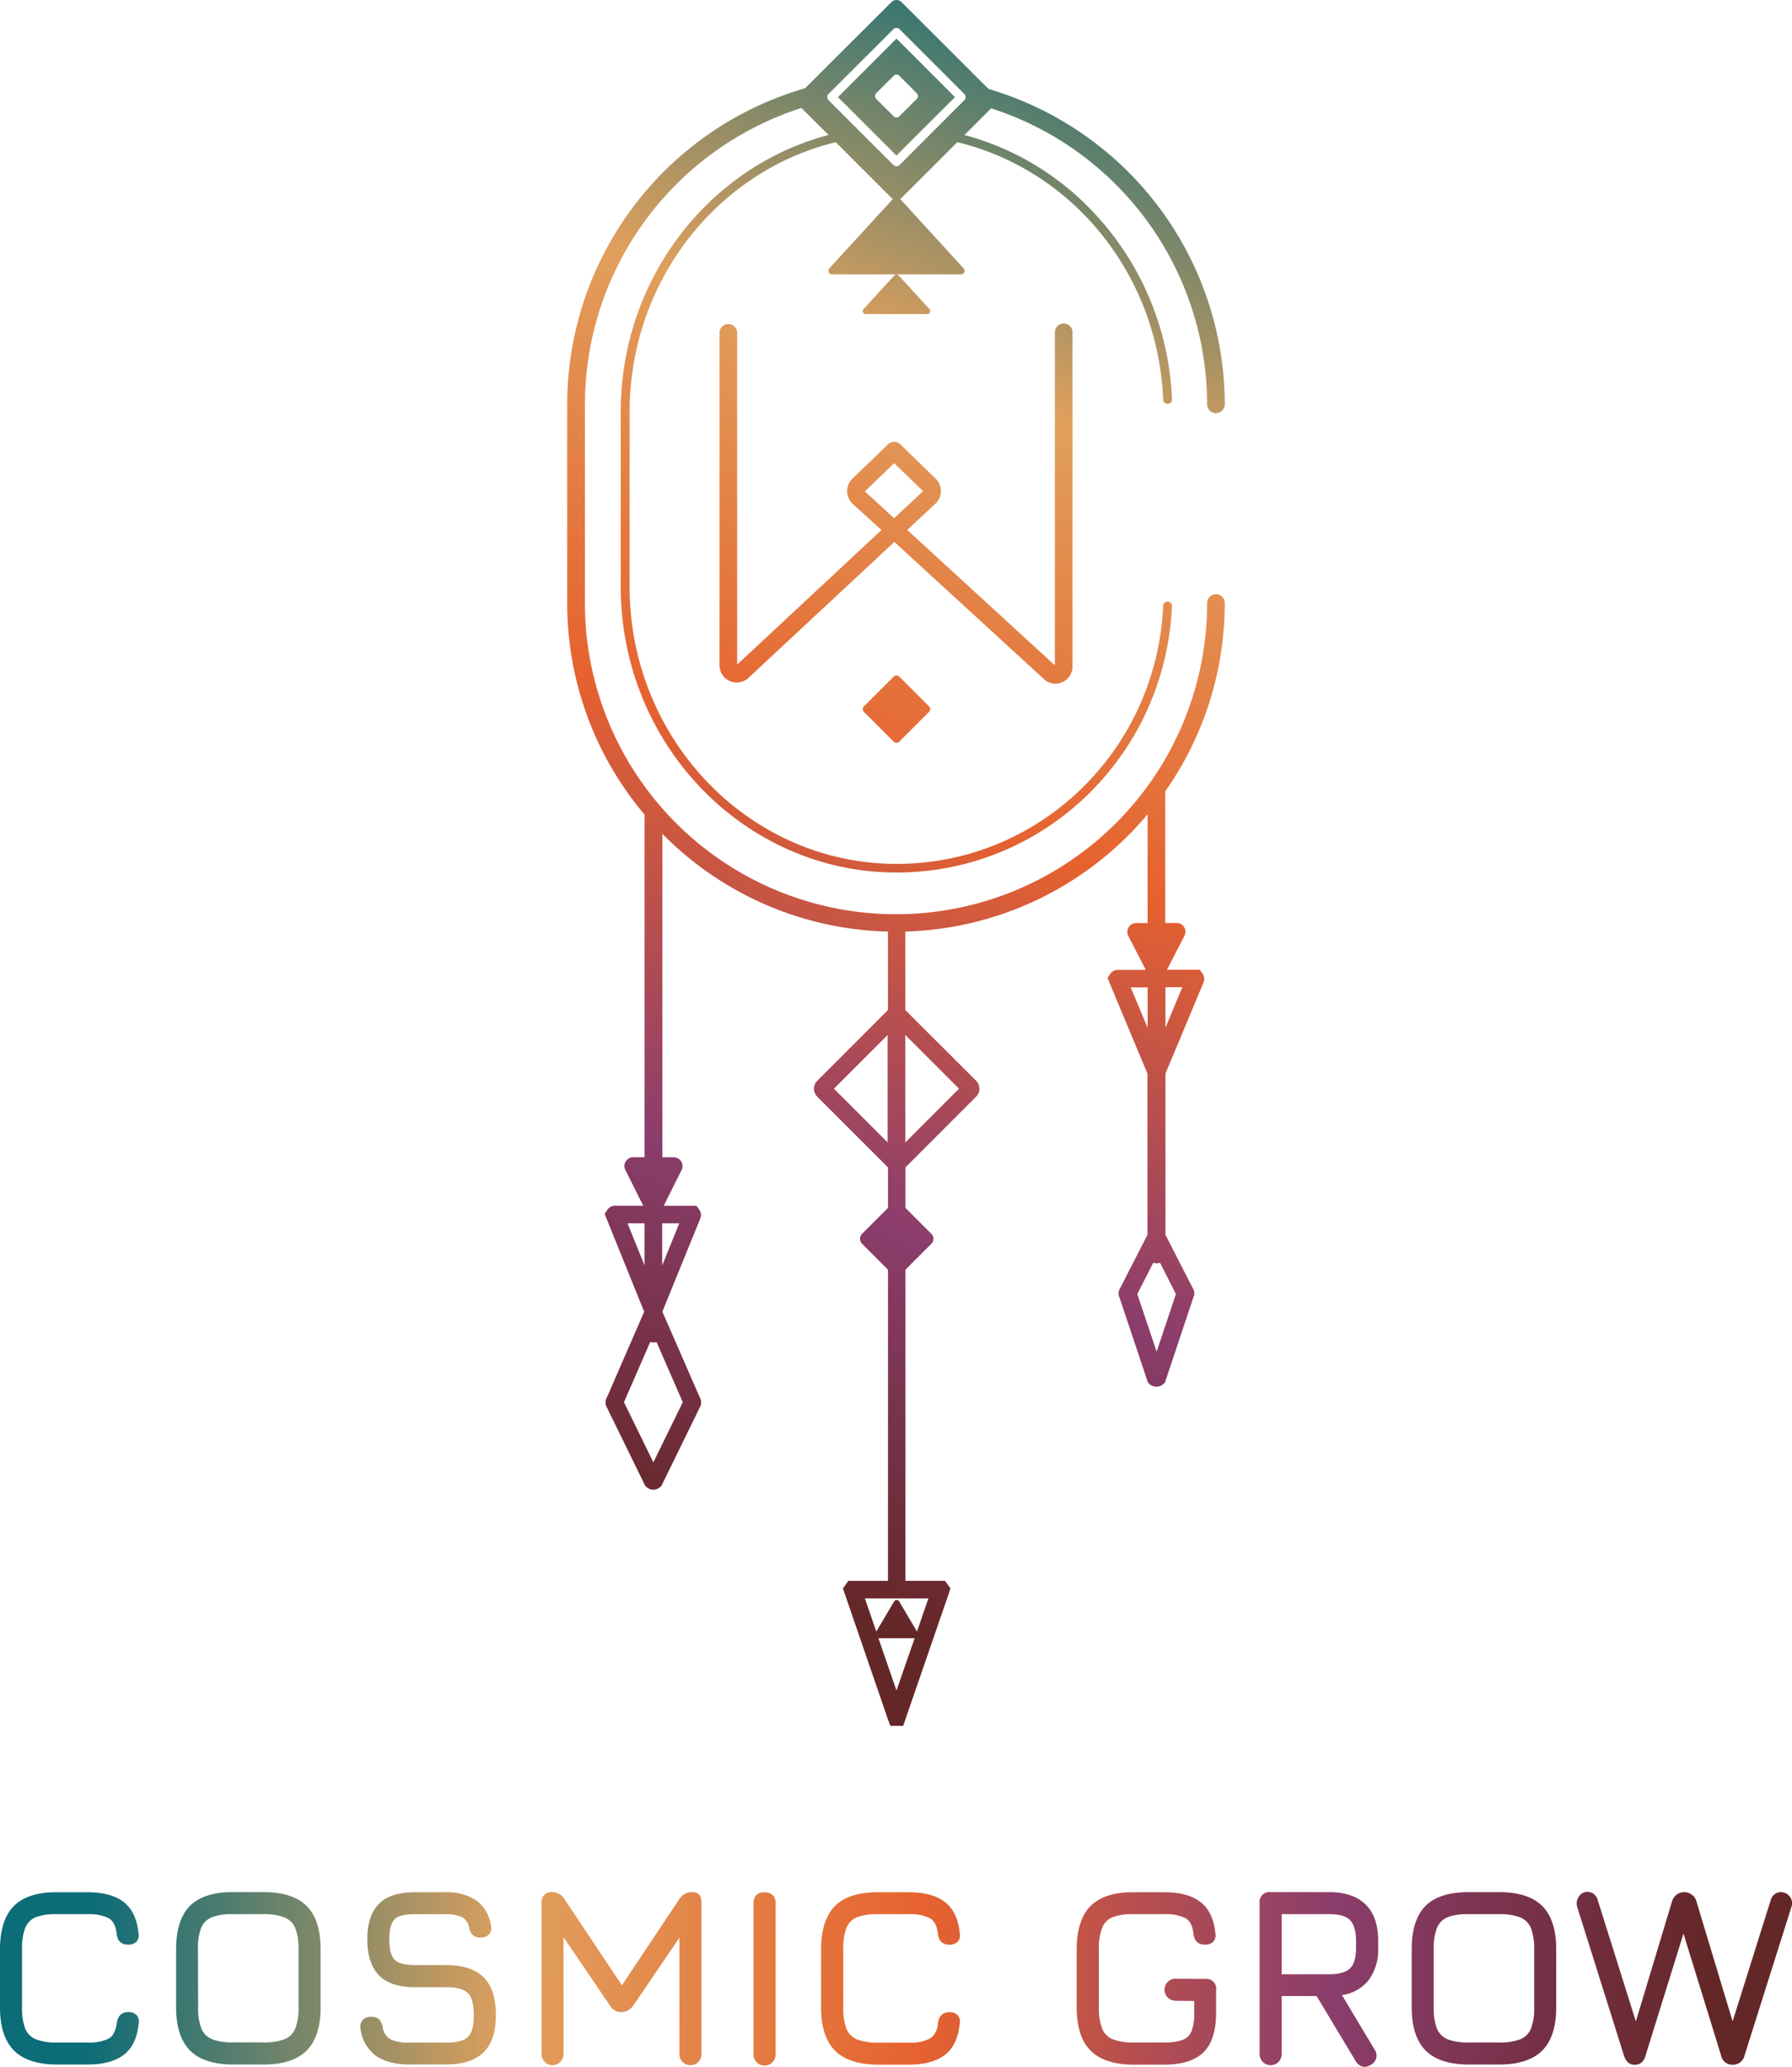 <svg id="Layer_1" data-name="Layer 1" xmlns="http://www.w3.org/2000/svg" xmlns:xlink="http://www.w3.org/1999/xlink" viewBox="0 0 436.91 503.83"><defs><style>.cls-1{fill:url(#linear-gradient);}.cls-2{fill:url(#linear-gradient-2);}.cls-3{fill:url(#linear-gradient-3);}.cls-4{fill:url(#linear-gradient-4);}.cls-5{fill:url(#linear-gradient-5);}.cls-6{fill:url(#linear-gradient-6);}.cls-7{fill:url(#linear-gradient-7);}.cls-8{fill:url(#linear-gradient-8);}.cls-9{fill:url(#linear-gradient-9);}.cls-10{fill:url(#linear-gradient-10);}.cls-11{fill:url(#linear-gradient-11);}.cls-12{fill:url(#linear-gradient-12);}.cls-13{fill:url(#linear-gradient-13);}.cls-14{fill:url(#linear-gradient-14);}.cls-15{fill:url(#linear-gradient-15);}</style><linearGradient id="linear-gradient" x1="290.34" y1="4.12" x2="148.09" y2="374.54" gradientUnits="userSpaceOnUse"><stop offset="0" stop-color="#0c6c77"/><stop offset="0.26" stop-color="#e1a05d"/><stop offset="0.51" stop-color="#e6622f"/><stop offset="0.76" stop-color="#8b3d6c"/><stop offset="0.99" stop-color="#642727"/></linearGradient><linearGradient id="linear-gradient-2" x1="267.13" y1="-4.79" x2="124.88" y2="365.62" xlink:href="#linear-gradient"/><linearGradient id="linear-gradient-3" x1="284.26" y1="1.79" x2="142.01" y2="372.21" gradientTransform="translate(186.24 -103.93) rotate(45)" xlink:href="#linear-gradient"/><linearGradient id="linear-gradient-4" x1="234.34" y1="-17.38" x2="92.08" y2="353.03" xlink:href="#linear-gradient"/><linearGradient id="linear-gradient-5" x1="251.8" y1="-10.68" x2="109.54" y2="359.74" xlink:href="#linear-gradient"/><linearGradient id="linear-gradient-6" x1="21.7" y1="482.42" x2="419.68" y2="500.68" xlink:href="#linear-gradient"/><linearGradient id="linear-gradient-7" x1="21.79" y1="480.45" x2="419.77" y2="498.72" xlink:href="#linear-gradient"/><linearGradient id="linear-gradient-8" x1="21.88" y1="478.45" x2="419.86" y2="496.72" xlink:href="#linear-gradient"/><linearGradient id="linear-gradient-9" x1="21.98" y1="476.27" x2="419.96" y2="494.54" xlink:href="#linear-gradient"/><linearGradient id="linear-gradient-10" x1="22.05" y1="474.72" x2="420.04" y2="492.98" xlink:href="#linear-gradient"/><linearGradient id="linear-gradient-11" x1="22.12" y1="473.25" x2="420.1" y2="491.51" xlink:href="#linear-gradient"/><linearGradient id="linear-gradient-12" x1="22.25" y1="470.39" x2="420.23" y2="488.66" xlink:href="#linear-gradient"/><linearGradient id="linear-gradient-13" x1="22.33" y1="468.69" x2="420.31" y2="486.96" xlink:href="#linear-gradient"/><linearGradient id="linear-gradient-14" x1="22.42" y1="466.65" x2="420.41" y2="484.92" xlink:href="#linear-gradient"/><linearGradient id="linear-gradient-15" x1="22.54" y1="464.15" x2="420.52" y2="482.42" xlink:href="#linear-gradient"/></defs><title>logo</title><path class="cls-1" d="M298.61,147a2.15,2.15,0,0,0-4.3,0,75.85,75.85,0,1,1-151.7,0V98.56A76,76,0,0,1,195.4,26.32L202,32.9c-29.08,7.68-50.66,35-50.66,67.5V143c0,38.42,30.16,69.68,67.24,69.68,36.05,0,65.55-28.57,67.17-65a1.08,1.08,0,0,0-2.15-.1c-1.57,35.33-30.13,63-65,63-35.89,0-65.09-30.3-65.09-67.53V100.4c0-31.94,21.49-58.76,50.26-65.74l13.6,13.6a1.85,1.85,0,0,0,.32.25L202.2,65.42a.87.87,0,0,0,.64,1.46H234.3a.87.87,0,0,0,.64-1.46L219.48,48.51a1.85,1.85,0,0,0,.32-.25l13.6-13.6c27.82,6.69,48.84,31.81,50.19,62.66a1.08,1.08,0,1,0,2.15-.09,70.48,70.48,0,0,0-20.69-47.07,66.49,66.49,0,0,0-29.9-17.25l6.51-6.51a75.94,75.94,0,0,1,52.65,72.16,2.15,2.15,0,1,0,4.3,0A80.26,80.26,0,0,0,241,21.68L219.8.51a1.74,1.74,0,0,0-2.46,0l-21.05,21a80.28,80.28,0,0,0-58,77V147a79.83,79.83,0,0,0,18.86,51.57s0,.08,0,.13v83.38h-2.76a2.15,2.15,0,0,0-1.92,3.11l4.36,8.72h-6.9a2.24,2.24,0,0,0-1.86,1l-.65,1,9.64,23.83L148,340.56a2.49,2.49,0,0,0,0,2.59l9.3,19,.25.25a2.46,2.46,0,0,0,3.48,0l.25-.25,9.3-19a2.48,2.48,0,0,0,0-2.6l-9.09-20.83L170.75,297a2.26,2.26,0,0,0-.22-2.08l-.71-1h-8l4.36-8.72a2.15,2.15,0,0,0-1.93-3.11h-2.75V203.25a79.9,79.9,0,0,0,55,23.83V246.2l-17.25,17.25a2.72,2.72,0,0,0,0,3.86l17.25,17.25v9.87l-6.3,6.3a1.74,1.74,0,0,0,0,2.46l6.3,6.3v75.85h-8.53l-1.14,0-1.31,1.86,11,32,.56,1.49h1.53l1.59,0,11.19-32.44.34-1.1-1.34-1.81h-9.63V309.49l6.3-6.3a1.74,1.74,0,0,0,0-2.46l-6.3-6.3v-9.87L238,267.31a2.74,2.74,0,0,0,0-3.86L220.72,246.2V227.07a80,80,0,0,0,59.08-28.58V225H277a2.16,2.16,0,0,0-1.91,3.14l4.27,8.27h-6.82a2.23,2.23,0,0,0-1.86,1l-.65,1,9.73,23.29V301l-6.66,13a2.31,2.31,0,0,0-.38,1.28,2.44,2.44,0,0,0,.25,1.07l6.93,20.7.45.39A2.38,2.38,0,0,0,282,338a2.44,2.44,0,0,0,1.55-.56l.46-.39,6.92-20.71a2.34,2.34,0,0,0-.12-2.35l-6.66-13V261.68l9.29-22.21a2.24,2.24,0,0,0-.21-2.1l-.71-1h-8l4.27-8.27a2.17,2.17,0,0,0-.08-2.11,2.14,2.14,0,0,0-1.84-1H284.1V192.89A79.69,79.69,0,0,0,298.61,147ZM217.81,7.12a1.11,1.11,0,0,1,1.52,0l15.78,15.79a1.07,1.07,0,0,1,0,1.52L219.33,40.21a1.06,1.06,0,0,1-.76.31,1.07,1.07,0,0,1-.76-.31L202,24.43a1.12,1.12,0,0,1-.22-.33c0-.17-.06-.33-.08-.5a1,1,0,0,1,.3-.69ZM157.15,298.19v10.28L153,298.19Zm2.15,58.27-7.17-14.67,6.41-14.69a2.13,2.13,0,0,0,1.52,0l6.41,14.69Zm2.15-48V298.19h4.16Zm57.12,103.62-4.4-12.76H223Zm5-14.38-4.33-7.33a.72.72,0,0,0-1.25,0l-4.34,7.33-2.78-8.07h15.48ZM203.32,265.38l13.1-13.1v26.2Zm30.5,0-13.1,13.1v-26.2Zm41.86-24.7h4.12v9.85ZM282,329.49l-4.71-14.07,3.9-7.64a2.17,2.17,0,0,0,.81.16,2.21,2.21,0,0,0,.81-.16l3.89,7.64Zm2.15-79v-9.85h4.12Z"/><path class="cls-2" d="M257.27,166.66a4.18,4.18,0,0,0,1.71-.37,4.14,4.14,0,0,0,2.51-3.85V81a2.15,2.15,0,0,0-4.3,0v81.18l-36-33,6.95-6.48a4.14,4.14,0,0,0,1.26-3,4.19,4.19,0,0,0-1.25-3l-8.64-8.39a2.14,2.14,0,0,0-3,0l-8.6,8.29a4.22,4.22,0,0,0,0,6.23l7,6.37L179.73,162V81a2.16,2.16,0,0,0-4.31,0v81.19a4.2,4.2,0,0,0,7.11,3l35.52-33.09,36.4,33.36A4.13,4.13,0,0,0,257.27,166.66ZM218,126.32l-7.13-6.54,7.13-6.87,7.07,6.82Z"/><rect class="cls-3" x="212.49" y="166.77" width="12.17" height="12.17" rx="0.91" transform="translate(-58.21 205.18) rotate(-45)"/><path class="cls-4" d="M232.83,23.67,218.57,9.41,204.31,23.67l14.26,14.25Zm-19.23.41a1,1,0,0,1,0-1.33l4.31-4.3a.94.94,0,0,1,1.33,0l4.3,4.3a.94.94,0,0,1,0,1.33l-4.3,4.3a.94.94,0,0,1-1.33,0Z"/><path class="cls-5" d="M226.07,76.56a.73.73,0,0,0,.54-1.21l-7.5-8.2a.72.72,0,0,0-1.07,0l-7.5,8.2a.72.72,0,0,0,.53,1.21Z"/><path class="cls-6" d="M6.15,469.94a4.68,4.68,0,0,1,2.6-2.62,13.25,13.25,0,0,1,4.86-.73h7.71a10.7,10.7,0,0,1,5.21,1c1.07.64,1.71,1.91,1.91,3.76s1.2,2.67,2.81,2.67a2.78,2.78,0,0,0,2-.7,2.3,2.3,0,0,0,.52-2.05c-.33-3.45-1.54-6-3.58-7.61s-5-2.41-8.91-2.41H13.61c-4.57,0-8,1.13-10.22,3.35S0,470.38,0,475.13v14.19c0,4.72,1.15,8.25,3.41,10.51s5.79,3.41,10.5,3.41h7.41c3.87,0,6.86-.81,8.91-2.4s3.25-4.16,3.58-7.62a2.29,2.29,0,0,0-.52-2.05,2.78,2.78,0,0,0-2-.71c-1.61,0-2.55.9-2.81,2.68s-.84,3.09-1.91,3.74a10.55,10.55,0,0,1-5.21,1H13.91a13.67,13.67,0,0,1-5.14-.78,4.72,4.72,0,0,1-2.62-2.62,13.73,13.73,0,0,1-.78-5.15V475.13A14,14,0,0,1,6.15,469.94Z"/><path class="cls-7" d="M64.26,461.22H56.61c-4.57,0-8,1.11-10.25,3.31s-3.42,5.79-3.42,10.54v14.25c0,4.72,1.14,8.25,3.4,10.51s5.8,3.41,10.51,3.41h7.41c4.73,0,8.27-1.15,10.52-3.41s3.39-5.79,3.39-10.51V475.13c0-4.73-1.14-8.27-3.39-10.52S69,461.22,64.26,461.22Zm-16,13.85a13.61,13.61,0,0,1,.79-5.14,4.76,4.76,0,0,1,2.64-2.61,13.35,13.35,0,0,1,4.87-.73h7.65a13.68,13.68,0,0,1,5.14.79A4.78,4.78,0,0,1,72,470a13.61,13.61,0,0,1,.78,5.11v14.19a13.73,13.73,0,0,1-.78,5.15,4.72,4.72,0,0,1-2.62,2.62,13.71,13.71,0,0,1-5.14.78H56.85a13.67,13.67,0,0,1-5.14-.78,4.72,4.72,0,0,1-2.62-2.62,13.73,13.73,0,0,1-.78-5.15Z"/><path class="cls-8" d="M108.77,479h-7.65c-2.43,0-4.09-.45-4.93-1.33s-1.27-2.54-1.27-4.93.42-4,1.24-4.86,2.47-1.28,4.9-1.28h7.34a10.08,10.08,0,0,1,4.12.65,3.54,3.54,0,0,1,1.83,2.42,3.52,3.52,0,0,0,.83,1.93,2.54,2.54,0,0,0,1.92.68,2.83,2.83,0,0,0,2.1-.73,2.38,2.38,0,0,0,.52-2.1,9.33,9.33,0,0,0-3.57-6.2,13.16,13.16,0,0,0-7.75-2h-7.34c-3.9,0-6.82.95-8.69,2.84s-2.82,4.8-2.82,8.67,1,6.84,2.85,8.75,4.82,2.88,8.72,2.88h7.65c2.55,0,4.34.48,5.3,1.44s1.45,2.76,1.45,5.37-.47,4.36-1.4,5.29-2.74,1.41-5.35,1.41H99.88a10.52,10.52,0,0,1-4.63-.78,4,4,0,0,1-1.94-2.85,3.64,3.64,0,0,0-.84-2,2.64,2.64,0,0,0-2-.64,2.76,2.76,0,0,0-2,.7,2.49,2.49,0,0,0-.58,2.12,9.74,9.74,0,0,0,3.72,6.63c2,1.42,4.75,2.15,8.27,2.15h8.89c4.08,0,7.15-1,9.13-2.95s3-5,3-9.12-1-7.21-3-9.19S112.83,479,108.77,479Z"/><path class="cls-9" d="M168.86,461.22a3.59,3.59,0,0,0-3.23,1.71l-14,21-14-21a3.46,3.46,0,0,0-2.92-1.71,2.38,2.38,0,0,0-2.68,2.69v36.64a2.69,2.69,0,1,0,5.37,0V472.22l11.24,16.54a3.26,3.26,0,0,0,2.6,1.71,3.73,3.73,0,0,0,3.23-1.71l11.18-16.45v28.24a2.69,2.69,0,1,0,5.37,0V463.91C171.05,462.12,170.31,461.22,168.86,461.22Z"/><path class="cls-10" d="M186.38,461.28a2.81,2.81,0,0,0-2,.65,2.77,2.77,0,0,0-.66,2v36.58a2.7,2.7,0,1,0,5.37,0V464a2.77,2.77,0,0,0-.64-2A2.81,2.81,0,0,0,186.38,461.28Z"/><path class="cls-11" d="M206.37,469.94a4.7,4.7,0,0,1,2.61-2.62,13.23,13.23,0,0,1,4.85-.73h7.71a10.68,10.68,0,0,1,5.21,1c1.07.64,1.72,1.91,1.92,3.76s1.2,2.67,2.81,2.67a2.78,2.78,0,0,0,2-.7,2.33,2.33,0,0,0,.52-2.05c-.33-3.45-1.54-6-3.59-7.61s-5-2.41-8.91-2.41h-7.46c-4.7,0-8.21,1.09-10.46,3.35s-3.39,5.81-3.39,10.56v14.19c0,4.72,1.14,8.25,3.4,10.51s5.8,3.41,10.51,3.41h7.4c3.87,0,6.87-.81,8.91-2.4s3.26-4.16,3.59-7.62a2.32,2.32,0,0,0-.52-2.05,2.78,2.78,0,0,0-2-.71c-1.61,0-2.56.9-2.81,2.68a4.68,4.68,0,0,1-1.92,3.74,10.53,10.53,0,0,1-5.21,1h-7.4a13.73,13.73,0,0,1-5.15-.78,4.78,4.78,0,0,1-2.62-2.62,14,14,0,0,1-.77-5.15V475.13A14.19,14.19,0,0,1,206.37,469.94Z"/><path class="cls-12" d="M293.85,482.38l-7.4-.06a2.69,2.69,0,0,0,0,5.37l4.72.06v2.81a12.45,12.45,0,0,1-.64,4.5,3.77,3.77,0,0,1-2.21,2.18,12.65,12.65,0,0,1-4.46.63h-7.4a13.73,13.73,0,0,1-5.15-.78,4.73,4.73,0,0,1-2.61-2.62,13.73,13.73,0,0,1-.78-5.15V475.13a14,14,0,0,1,.78-5.19,4.65,4.65,0,0,1,2.6-2.62,13.23,13.23,0,0,1,4.85-.73h7.71a10.65,10.65,0,0,1,5.21,1c1.07.64,1.72,1.91,1.92,3.76s1.2,2.67,2.81,2.67a2.78,2.78,0,0,0,2-.7,2.33,2.33,0,0,0,.52-2.05c-.33-3.45-1.54-6-3.59-7.61s-5-2.41-8.91-2.41h-7.71c-4.57,0-8,1.13-10.21,3.35s-3.39,5.81-3.39,10.56v14.19c0,4.72,1.14,8.25,3.4,10.51s5.8,3.41,10.51,3.41h7.4c4.33,0,7.56-1,9.6-3s3.08-5.26,3.08-9.64v-5.49A2.38,2.38,0,0,0,293.85,482.38Z"/><path class="cls-13" d="M324.23,461.22H309.8a2.38,2.38,0,0,0-2.69,2.69v36.64a2.69,2.69,0,1,0,5.37,0v-14H321l9.54,15.87a2.8,2.8,0,0,0,1.63,1.31,2.33,2.33,0,0,0,.53.07,2.75,2.75,0,0,0,1.48-.48,2.48,2.48,0,0,0,1-3.65l-8-13.36a10.12,10.12,0,0,0,6.52-3.64,12.47,12.47,0,0,0,2.31-7.87V473c0-3.77-1-6.7-3-8.71S328,461.22,324.23,461.22ZM330.62,473v1.86c0,2.3-.49,4-1.46,4.93s-2.62,1.45-4.93,1.45H312.48V466.59h11.75c2.31,0,4,.49,4.93,1.47S330.62,470.69,330.62,473Z"/><path class="cls-14" d="M365.5,461.22h-7.4c-4.7,0-8.22,1.07-10.49,3.31s-3.42,5.79-3.42,10.54v14.25c0,4.72,1.14,8.25,3.4,10.51s5.8,3.41,10.51,3.41h7.4c4.74,0,8.28-1.15,10.53-3.41s3.39-5.79,3.39-10.51V475.13c0-4.73-1.14-8.27-3.39-10.52S370.24,461.22,365.5,461.22Zm-15.94,13.85a13.61,13.61,0,0,1,.79-5.14,4.76,4.76,0,0,1,2.64-2.61,13.31,13.31,0,0,1,4.87-.73h7.64a13.7,13.7,0,0,1,5.15.79,4.78,4.78,0,0,1,2.62,2.64,13.61,13.61,0,0,1,.78,5.11v14.19a13.73,13.73,0,0,1-.78,5.15,4.72,4.72,0,0,1-2.62,2.62,13.73,13.73,0,0,1-5.15.78h-7.4a13.73,13.73,0,0,1-5.15-.78,4.73,4.73,0,0,1-2.61-2.62,13.73,13.73,0,0,1-.78-5.15Z"/><path class="cls-15" d="M436.37,462.31a2.68,2.68,0,0,0-2.23-1.09,2.45,2.45,0,0,0-1.43.47,2.87,2.87,0,0,0-1,1.51l-9.28,29.52-8.81-29.21a2.84,2.84,0,0,0-1.21-1.72,3.08,3.08,0,0,0-4.76,1.72l-8.81,29.21-9.28-29.52a2.8,2.8,0,0,0-1-1.55,2.59,2.59,0,0,0-1.47-.49,2.41,2.41,0,0,0-2.19,1.22,2.83,2.83,0,0,0-.37,2.42L395.92,501c.49,1.52,1.33,2.29,2.5,2.29a2.72,2.72,0,0,0,1.87-.58,3.62,3.62,0,0,0,.93-1.71l9.23-29.67L419.61,501a2.78,2.78,0,0,0,2.81,2.29h.12a2.87,2.87,0,0,0,2.81-2.29l11.41-36.15A2.56,2.56,0,0,0,436.37,462.31Z"/></svg>